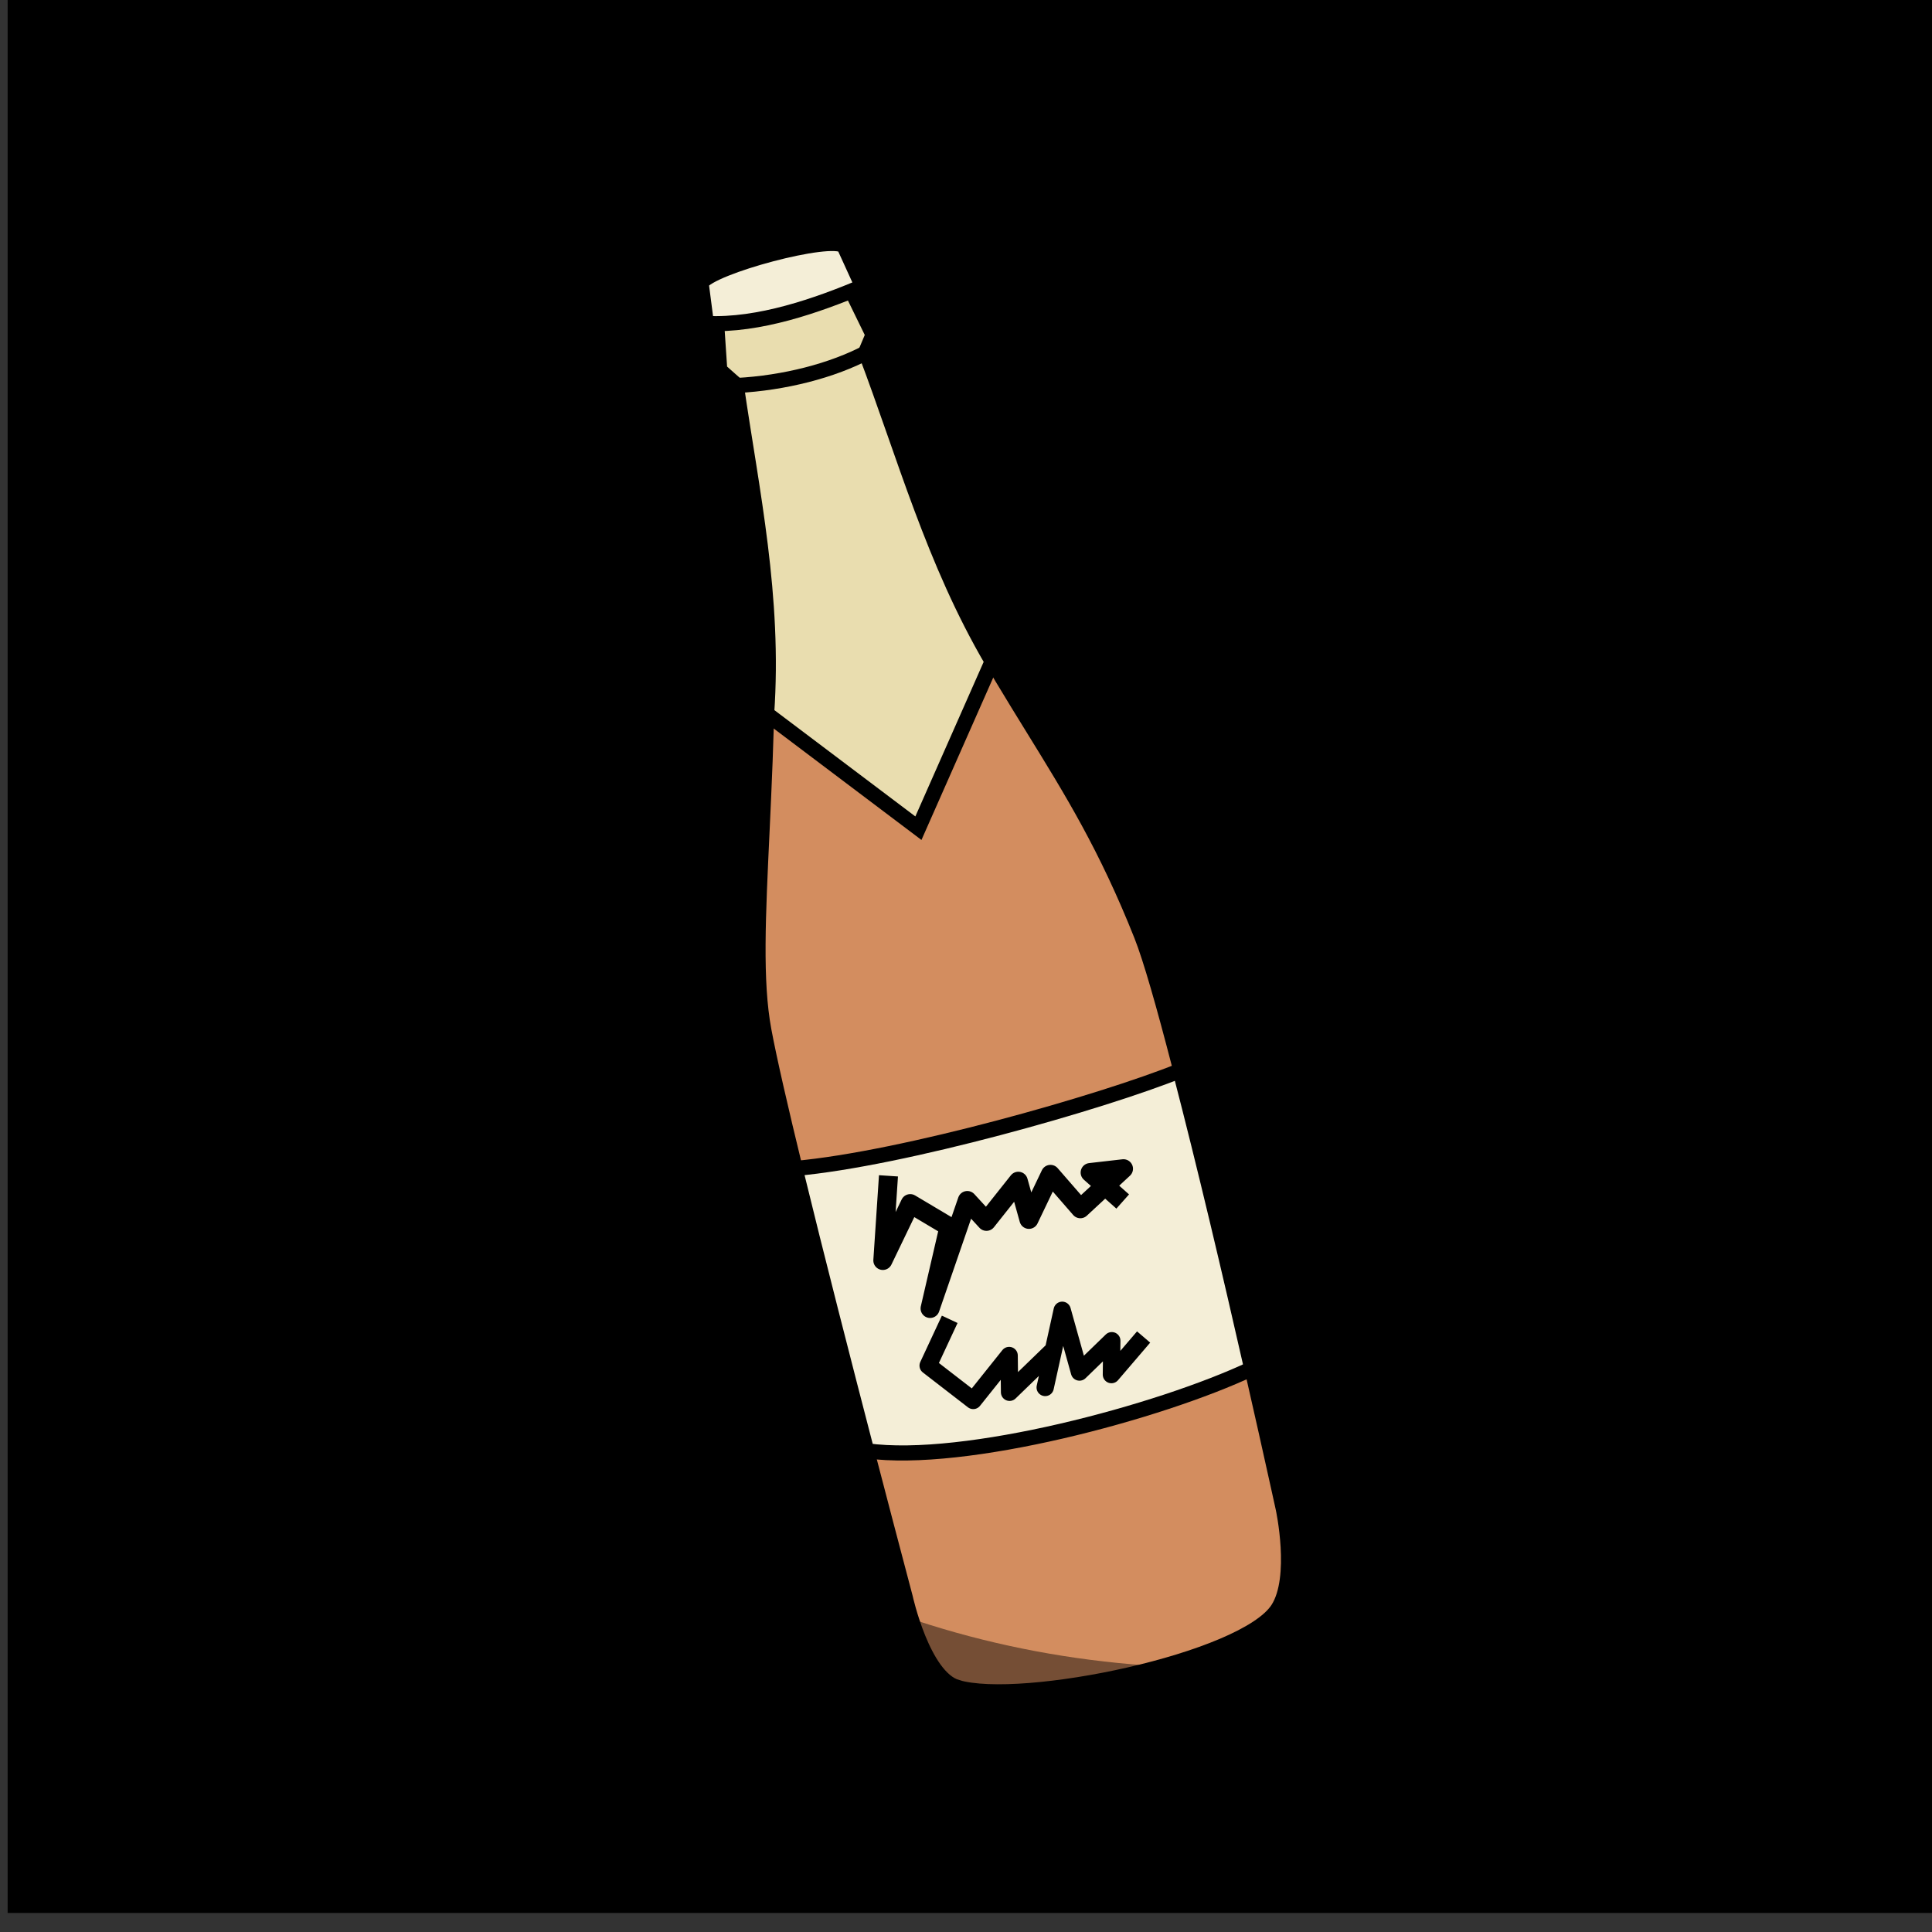 <svg xmlns="http://www.w3.org/2000/svg" xmlns:svg="http://www.w3.org/2000/svg" id="svg4311" width="100%" height="100%" version="1.1" viewBox="0 0 64 64"><rect x="0" y="0" width="64" height="64" fill="#333333" stroke="none"/><g id="layer5" style="display:inline;opacity:1"><ellipse style="display:inline;fill:#ff8080;fill-opacity:1;stroke:#000;stroke-width:1.128;stroke-linecap:round;stroke-linejoin:round;stroke-miterlimit:4;stroke-dasharray:none;stroke-dashoffset:0;stroke-opacity:1" id="path4279" cx="31.82" cy="31.549" rx="27.008" ry="26.625"/><path style="display:inline;fill:#f9f9f9;fill-opacity:1;fill-rule:evenodd;stroke:none;stroke-width:1px;stroke-linecap:butt;stroke-linejoin:miter;stroke-opacity:1" id="path4281" d="M 33.311,8.447 C 42.854,9.706 51.837,12.667 56.144,29.853 42.96,11.014 41.262,14.341 33.311,8.447 Z"/><flowRoot id="flowRoot4156" xml:space="preserve" style="fill:#000;stroke:none;stroke-opacity:1;stroke-width:1px;stroke-linejoin:miter;stroke-linecap:butt;fill-opacity:1;font-family:sans-serif;font-style:normal;font-weight:400;font-size:40px;line-height:125%;letter-spacing:0;word-spacing:0"><flowRegion id="flowRegion4158"><rect id="rect4160" width="42.679" height="44.068" x="6.566" y="11.22"/></flowRegion><flowPara id="flowPara4162"/></flowRoot><flowRoot id="flowRoot4168" xml:space="preserve" style="fill:#000;stroke:none;stroke-opacity:1;stroke-width:1px;stroke-linejoin:miter;stroke-linecap:butt;fill-opacity:1;font-family:sans-serif;font-style:normal;font-weight:400;font-size:40px;line-height:125%;letter-spacing:0;word-spacing:0"><flowRegion id="flowRegion4170"><rect id="rect4172" width="63.766" height="63.64" x=".253" y="-.271"/></flowRegion><flowPara id="flowPara4174"/></flowRoot><g style="display:inline;opacity:1" id="g4164-5" transform="matrix(0.907,-0.422,0.422,0.907,-0.875,10.999)"><path id="path4379-0" d="m 10.591,54.427 c 1.682,1.487 9,3.218 10.728,2.133 1.054,-0.662 1.568,-2.949 1.568,-2.949 0,0 3.563,-15.905 3.749,-19.186 0.358,-6.303 -1.014,-8.498 -0.956,-17.543 l -4.298,-0.731 c -3.384,8.239 -6.585,12.648 -7.41,15.856 -0.977,3.797 -3.676,18.998 -3.676,18.998 0,0 -0.589,2.639 0.296,3.421 z" style="fill:#d38d5f;fill-rule:evenodd;stroke:#000;stroke-width:.5;stroke-linecap:butt;stroke-linejoin:miter;stroke-miterlimit:4;stroke-dasharray:none;stroke-opacity:1"/><path id="path4381-7" d="M 21.436,28.095 18.478,22.538 C 20.355,19.141 21.128,15.681 22.16,12.236 L 21.87,11.569 l 0.705,-1.825 4.352,0.773 0.04,2.129 -0.467,0.424 c -0.27,3.654 -0.884,7.216 -0.521,11.047 z" style="fill:#e9ddaf;fill-rule:evenodd;stroke:#000;stroke-width:.5;stroke-linecap:butt;stroke-linejoin:miter;stroke-miterlimit:4;stroke-dasharray:none;stroke-opacity:1"/><path id="path4383-7" d="m 22.528,8.693 -0.407,1.286 c 1.547,0.813 3.578,1.006 5.204,1.07 l 0.011,-1.475 C 27.107,9.044 23.038,8.335 22.528,8.693 Z" style="fill:#f4eed7;fill-rule:evenodd;stroke:#000;stroke-width:.5;stroke-linecap:butt;stroke-linejoin:miter;stroke-miterlimit:4;stroke-dasharray:none;stroke-opacity:1"/><path style="fill:#f4eed7;fill-rule:evenodd;stroke:#000;stroke-width:.5;stroke-linecap:butt;stroke-linejoin:miter;stroke-miterlimit:4;stroke-dasharray:none;stroke-opacity:1" id="path4385-8" d="m 23.893,48.978 c 0.678,-3.145 1.414,-6.693 2.011,-9.948 -2.803,-0.146 -9.569,-1.228 -12.922,-2.441 -0.59,2.96 -1.268,6.597 -1.795,9.476 2.745,1.772 9.325,2.932 12.705,2.913 z"/><path id="path4170-9" d="m 15.681,38.114 -1.351,2.462 1.616,-1.324 0.842,1.235 -1.71,2.19 2.625,-2.721 0.284,0.893 1.516,-0.759 -0.213,1.293 1.275,-1.05 0.417,1.449 1.854,-0.598 -1.054,-0.351 0.573,1.324" style="fill:none;fill-rule:evenodd;stroke:#000;stroke-width:.63;stroke-linecap:butt;stroke-linejoin:round;stroke-miterlimit:4;stroke-dasharray:none;stroke-opacity:1"/><path id="path4173-7" d="m 15.515,43.278 -1.294,1.088 0.867,1.676 1.706,-0.848 -0.501,1.11 1.915,-0.664 -0.778,1.017 1.589,-2.079 -0.344,2.095 1.408,-0.489 -0.485,1.012 1.492,-0.679" style="fill:none;fill-rule:evenodd;stroke:#000;stroke-width:.573;stroke-linecap:butt;stroke-linejoin:round;stroke-miterlimit:4;stroke-dasharray:none;stroke-opacity:1"/><path id="path4175-4" d="m 22.176,12.27 c 1.444,0.579 3.061,0.89 4.408,0.815" style="fill:none;fill-rule:evenodd;stroke:#000;stroke-width:.5;stroke-linecap:butt;stroke-linejoin:miter;stroke-miterlimit:4;stroke-dasharray:none;stroke-opacity:1"/></g><path style="display:inline;fill:#000;fill-opacity:.449;fill-rule:evenodd;stroke:none;stroke-width:1px;stroke-linecap:butt;stroke-linejoin:miter;stroke-opacity:1" id="path4283" d="M 43.352,55.124 C 18.555,65.583 -2.419,42.116 7.64,20.864 7.829,39.063 21.868,56.945 43.352,55.124 Z"/></g></svg>